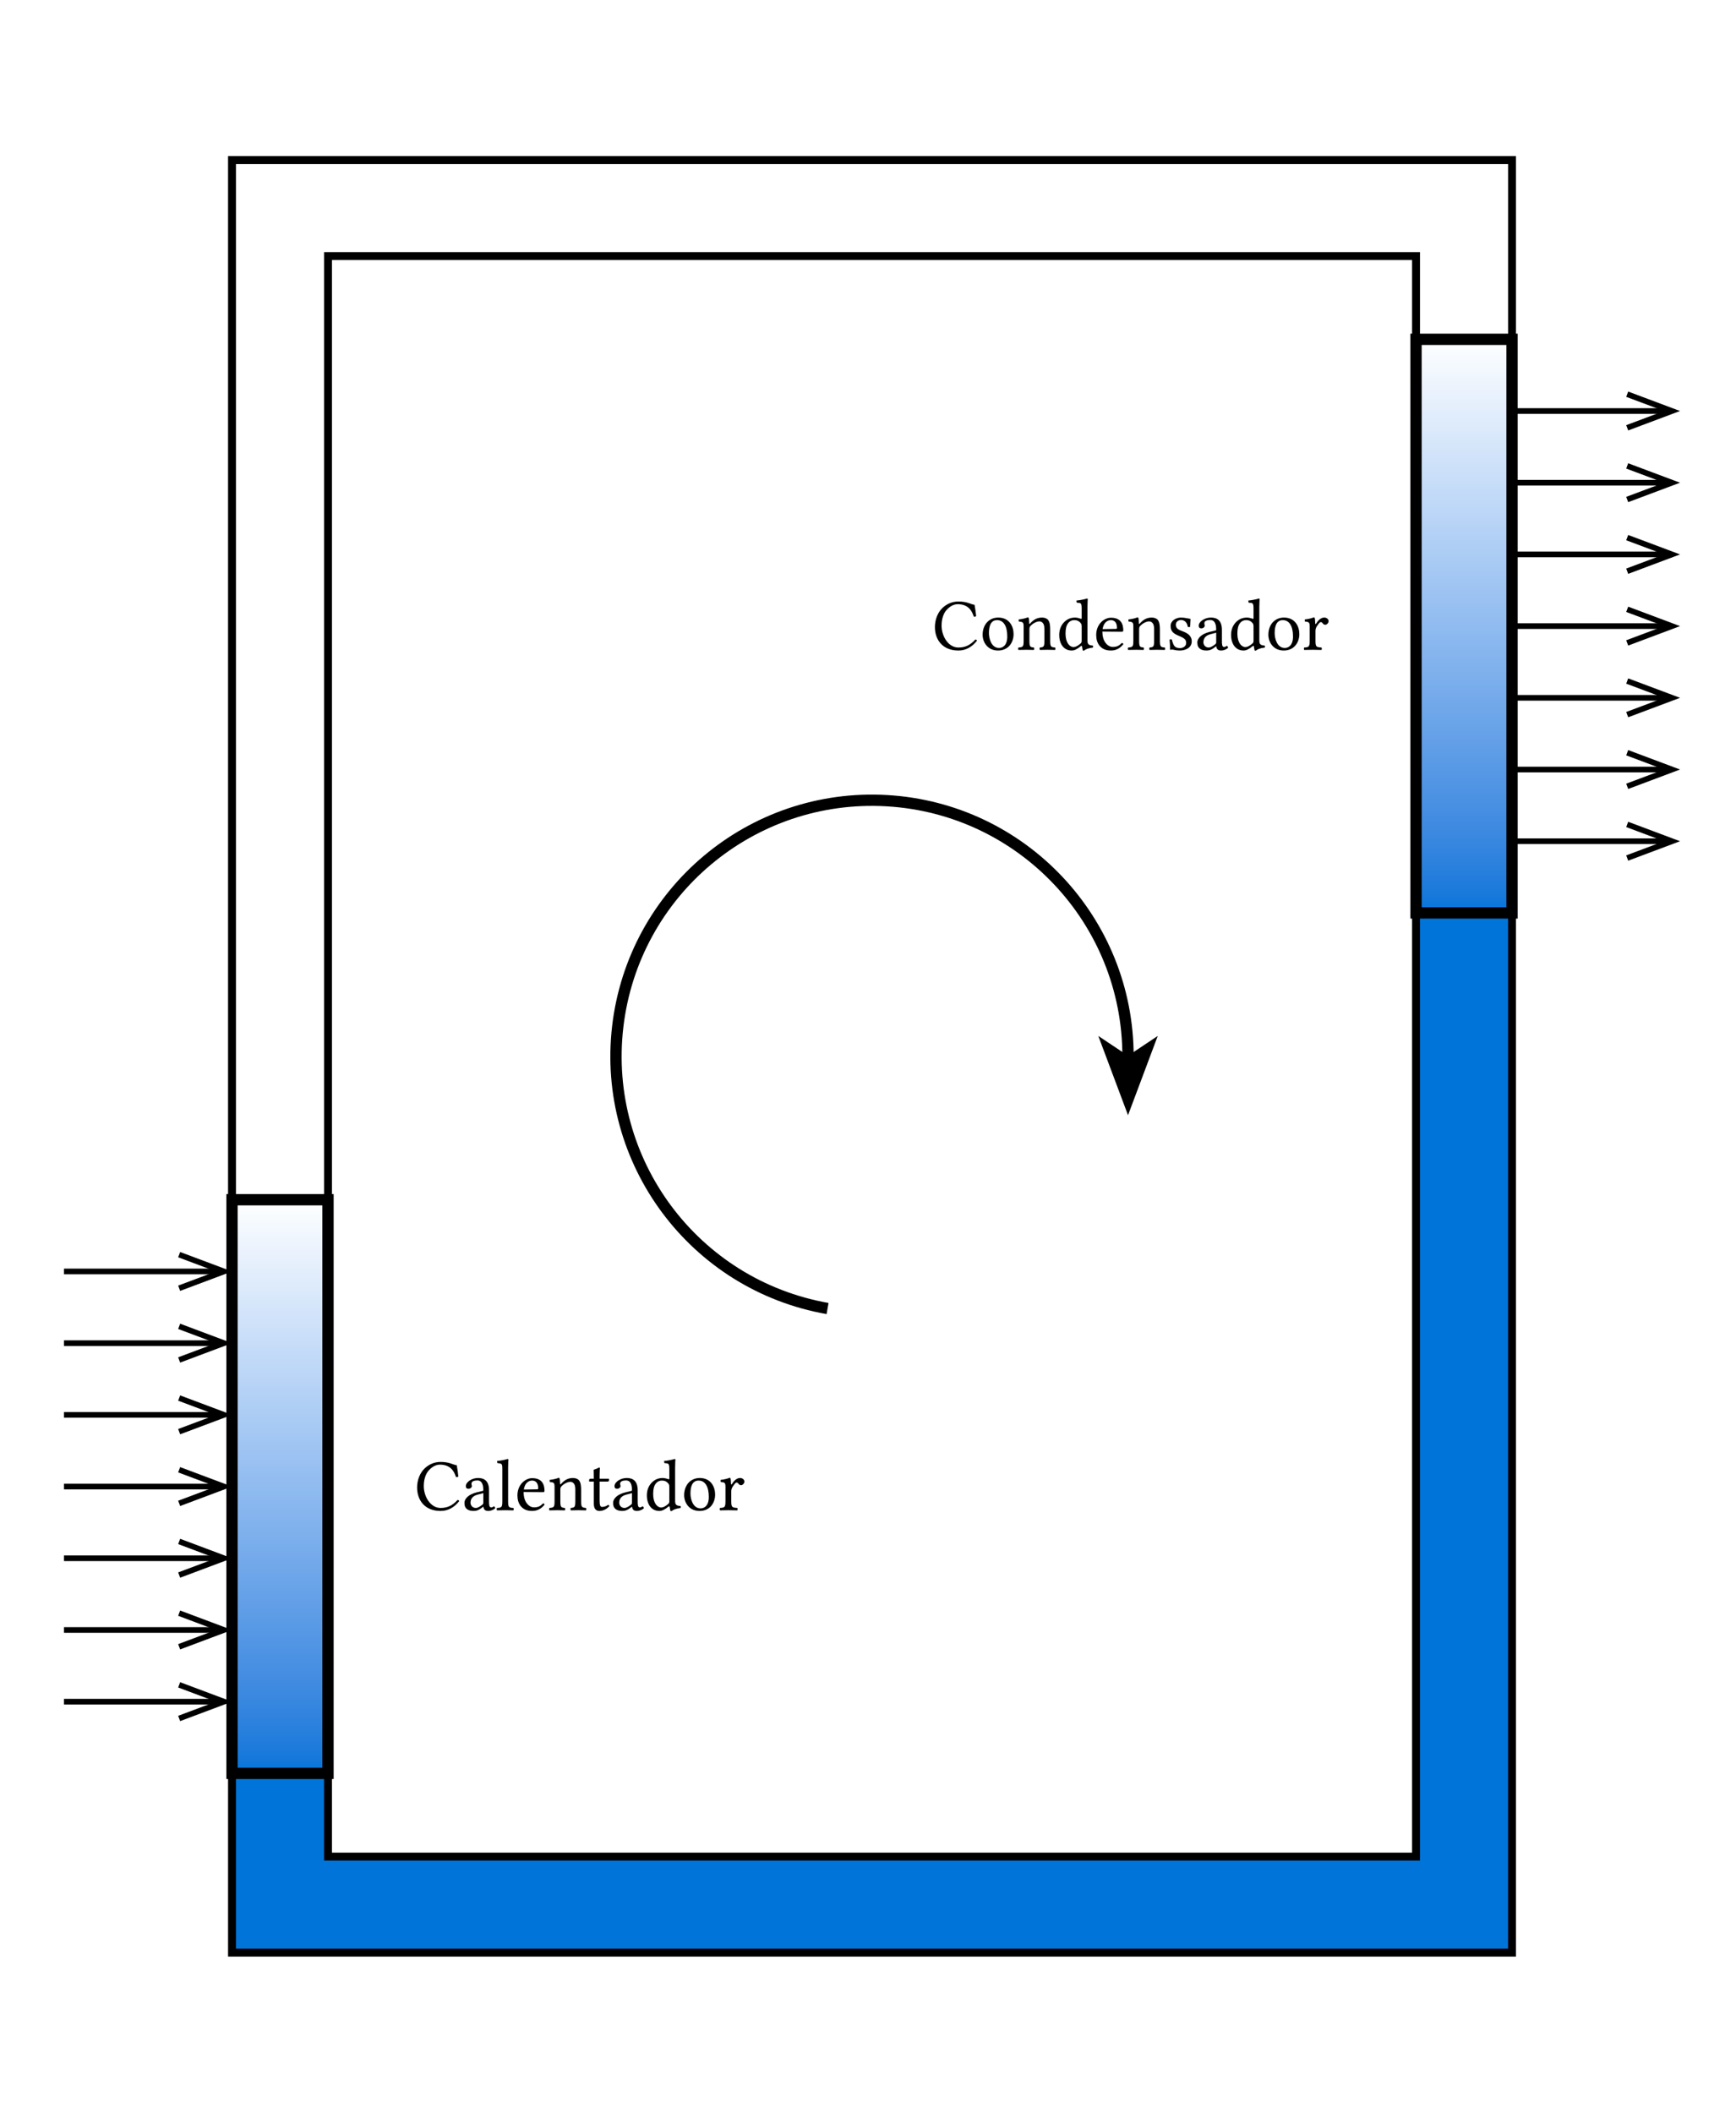<svg class="typst-doc" viewBox="0 0 153.776 187.087" width="153.776pt" height="187.087pt" xmlns="http://www.w3.org/2000/svg" xmlns:xlink="http://www.w3.org/1999/xlink" xmlns:h5="http://www.w3.org/1999/xhtml">
    <path class="typst-shape" fill="#ffffff" fill-rule="nonzero" d="M 0 0 L 0 187.087 L 153.776 187.087 L 153.776 0 Z "/>
    <g>
        <g transform="translate(5.669 14.173)">
            <g class="typst-group">
                <g>
                    <g transform="translate(14.882 142.866)">
                        <path class="typst-shape" fill="#0074d9" fill-rule="nonzero" d="M 0 0 L 0 15.874 L 8.504 15.874 L 8.504 0 L 0 0 Z "/>
                    </g>
                    <g transform="translate(14.882 0)">
                        <path class="typst-shape" fill="#ffffff" fill-rule="nonzero" d="M 0 0 L 0 8.504 L 113.386 8.504 L 113.386 0 L 0 0 Z "/>
                    </g>
                    <g transform="translate(119.764 66.671)">
                        <path class="typst-shape" fill="#0074d9" fill-rule="nonzero" d="M 0 0 L 0 92.069 L 8.504 92.069 L 8.504 0 L 0 0 Z "/>
                    </g>
                    <g transform="translate(14.882 150.236)">
                        <path class="typst-shape" fill="#0074d9" fill-rule="nonzero" d="M 0 0 L 0 8.504 L 113.386 8.504 L 113.386 0 L 0 0 Z "/>
                    </g>
                    <g transform="translate(14.882 92.069)">
                        <path class="typst-shape" fill="url(#g110208A0559344E46FCC1AB996E1C42D)" fill-rule="nonzero" d="M 0 0 L 0 50.797 L 8.504 50.797 L 8.504 0 L 0 0 Z "/>
                    </g>
                    <g transform="translate(119.764 15.874)">
                        <path class="typst-shape" fill="url(#gBBC4E6C6B98C49AE56D4F9B17C9EF74A)" fill-rule="nonzero" d="M 0 0 L 0 50.797 L 8.504 50.797 L 8.504 0 L 0 0 Z "/>
                    </g>
                    <g transform="translate(14.882 92.069)">
                        <path class="typst-shape" fill="none" stroke="#000000" stroke-width="1" stroke-linecap="butt" stroke-linejoin="miter" stroke-miterlimit="4" d="M 0 0 L 0 50.797 L 8.504 50.797 L 8.504 0 L 0 0 Z "/>
                    </g>
                    <g transform="translate(119.764 15.874)">
                        <path class="typst-shape" fill="none" stroke="#000000" stroke-width="1" stroke-linecap="butt" stroke-linejoin="miter" stroke-miterlimit="4" d="M 0 0 L 0 50.797 L 8.504 50.797 L 8.504 0 L 0 0 Z "/>
                    </g>
                    <g transform="translate(14.882 0)">
                        <path class="typst-shape" fill="none" stroke="#000000" stroke-width="0.7" stroke-linecap="butt" stroke-linejoin="miter" stroke-miterlimit="4" d="M 0 0 L 0 158.74 L 113.386 158.74 L 113.386 0 L 0 0 Z "/>
                    </g>
                    <g transform="translate(23.386 8.504)">
                        <path class="typst-shape" fill="none" stroke="#000000" stroke-width="0.7" stroke-linecap="butt" stroke-linejoin="miter" stroke-miterlimit="4" d="M 0 0 L 0 141.732 L 96.378 141.732 L 96.378 0 L 0 0 Z "/>
                    </g>
                    <g transform="translate(0 136.517)">
                        <path class="typst-shape" fill="none" stroke="#000000" stroke-width="0.5" stroke-linecap="butt" stroke-linejoin="miter" stroke-miterlimit="4" d="M 0 0 L 14.17 0 "/>
                    </g>
                    <g transform="translate(10.201 135.028)">
                        <path class="typst-shape" fill="none" stroke="#000000" stroke-width="0.5" stroke-linecap="butt" stroke-linejoin="miter" stroke-miterlimit="4" d="M 0 0 L 3.969 1.488 L 0 2.976 "/>
                    </g>
                    <g transform="translate(0 130.167)">
                        <path class="typst-shape" fill="none" stroke="#000000" stroke-width="0.5" stroke-linecap="butt" stroke-linejoin="miter" stroke-miterlimit="4" d="M 0 0 L 14.17 0 "/>
                    </g>
                    <g transform="translate(10.201 128.679)">
                        <path class="typst-shape" fill="none" stroke="#000000" stroke-width="0.5" stroke-linecap="butt" stroke-linejoin="miter" stroke-miterlimit="4" d="M 0 0 L 3.969 1.488 L 0 2.976 "/>
                    </g>
                    <g transform="translate(0 123.817)">
                        <path class="typst-shape" fill="none" stroke="#000000" stroke-width="0.5" stroke-linecap="butt" stroke-linejoin="miter" stroke-miterlimit="4" d="M 0 0 L 14.17 0 "/>
                    </g>
                    <g transform="translate(10.201 122.329)">
                        <path class="typst-shape" fill="none" stroke="#000000" stroke-width="0.5" stroke-linecap="butt" stroke-linejoin="miter" stroke-miterlimit="4" d="M 0 0 L 3.969 1.488 L 0 2.976 "/>
                    </g>
                    <g transform="translate(0 117.468)">
                        <path class="typst-shape" fill="none" stroke="#000000" stroke-width="0.5" stroke-linecap="butt" stroke-linejoin="miter" stroke-miterlimit="4" d="M 0 0 L 14.17 0 "/>
                    </g>
                    <g transform="translate(10.201 115.98)">
                        <path class="typst-shape" fill="none" stroke="#000000" stroke-width="0.5" stroke-linecap="butt" stroke-linejoin="miter" stroke-miterlimit="4" d="M 0 0 L 3.969 1.488 L 0 2.976 "/>
                    </g>
                    <g transform="translate(0 111.118)">
                        <path class="typst-shape" fill="none" stroke="#000000" stroke-width="0.5" stroke-linecap="butt" stroke-linejoin="miter" stroke-miterlimit="4" d="M 0 0 L 14.17 0 "/>
                    </g>
                    <g transform="translate(10.201 109.63)">
                        <path class="typst-shape" fill="none" stroke="#000000" stroke-width="0.5" stroke-linecap="butt" stroke-linejoin="miter" stroke-miterlimit="4" d="M 0 0 L 3.969 1.488 L 0 2.976 "/>
                    </g>
                    <g transform="translate(0 104.769)">
                        <path class="typst-shape" fill="none" stroke="#000000" stroke-width="0.5" stroke-linecap="butt" stroke-linejoin="miter" stroke-miterlimit="4" d="M 0 0 L 14.17 0 "/>
                    </g>
                    <g transform="translate(10.201 103.28)">
                        <path class="typst-shape" fill="none" stroke="#000000" stroke-width="0.5" stroke-linecap="butt" stroke-linejoin="miter" stroke-miterlimit="4" d="M 0 0 L 3.969 1.488 L 0 2.976 "/>
                    </g>
                    <g transform="translate(0 98.419)">
                        <path class="typst-shape" fill="none" stroke="#000000" stroke-width="0.5" stroke-linecap="butt" stroke-linejoin="miter" stroke-miterlimit="4" d="M 0 0 L 14.17 0 "/>
                    </g>
                    <g transform="translate(10.201 96.931)">
                        <path class="typst-shape" fill="none" stroke="#000000" stroke-width="0.5" stroke-linecap="butt" stroke-linejoin="miter" stroke-miterlimit="4" d="M 0 0 L 3.969 1.488 L 0 2.976 "/>
                    </g>
                    <g transform="translate(128.268 22.224)">
                        <path class="typst-shape" fill="none" stroke="#000000" stroke-width="0.5" stroke-linecap="butt" stroke-linejoin="miter" stroke-miterlimit="4" d="M 0 0 L 14.17 0 "/>
                    </g>
                    <g transform="translate(138.469 20.735)">
                        <path class="typst-shape" fill="none" stroke="#000000" stroke-width="0.5" stroke-linecap="butt" stroke-linejoin="miter" stroke-miterlimit="4" d="M 0 0 L 3.969 1.488 L 0 2.976 "/>
                    </g>
                    <g transform="translate(128.268 28.573)">
                        <path class="typst-shape" fill="none" stroke="#000000" stroke-width="0.5" stroke-linecap="butt" stroke-linejoin="miter" stroke-miterlimit="4" d="M 0 0 L 14.17 0 "/>
                    </g>
                    <g transform="translate(138.469 27.085)">
                        <path class="typst-shape" fill="none" stroke="#000000" stroke-width="0.5" stroke-linecap="butt" stroke-linejoin="miter" stroke-miterlimit="4" d="M 0 0 L 3.969 1.488 L 0 2.976 "/>
                    </g>
                    <g transform="translate(128.268 34.923)">
                        <path class="typst-shape" fill="none" stroke="#000000" stroke-width="0.5" stroke-linecap="butt" stroke-linejoin="miter" stroke-miterlimit="4" d="M 0 0 L 14.17 0 "/>
                    </g>
                    <g transform="translate(138.469 33.435)">
                        <path class="typst-shape" fill="none" stroke="#000000" stroke-width="0.5" stroke-linecap="butt" stroke-linejoin="miter" stroke-miterlimit="4" d="M 0 0 L 3.969 1.488 L 0 2.976 "/>
                    </g>
                    <g transform="translate(128.268 41.272)">
                        <path class="typst-shape" fill="none" stroke="#000000" stroke-width="0.5" stroke-linecap="butt" stroke-linejoin="miter" stroke-miterlimit="4" d="M 0 0 L 14.17 0 "/>
                    </g>
                    <g transform="translate(138.469 39.784)">
                        <path class="typst-shape" fill="none" stroke="#000000" stroke-width="0.5" stroke-linecap="butt" stroke-linejoin="miter" stroke-miterlimit="4" d="M 0 0 L 3.969 1.488 L 0 2.976 "/>
                    </g>
                    <g transform="translate(128.268 47.622)">
                        <path class="typst-shape" fill="none" stroke="#000000" stroke-width="0.5" stroke-linecap="butt" stroke-linejoin="miter" stroke-miterlimit="4" d="M 0 0 L 14.17 0 "/>
                    </g>
                    <g transform="translate(138.469 46.134)">
                        <path class="typst-shape" fill="none" stroke="#000000" stroke-width="0.5" stroke-linecap="butt" stroke-linejoin="miter" stroke-miterlimit="4" d="M 0 0 L 3.969 1.488 L 0 2.976 "/>
                    </g>
                    <g transform="translate(128.268 53.972)">
                        <path class="typst-shape" fill="none" stroke="#000000" stroke-width="0.5" stroke-linecap="butt" stroke-linejoin="miter" stroke-miterlimit="4" d="M 0 0 L 14.17 0 "/>
                    </g>
                    <g transform="translate(138.469 52.483)">
                        <path class="typst-shape" fill="none" stroke="#000000" stroke-width="0.5" stroke-linecap="butt" stroke-linejoin="miter" stroke-miterlimit="4" d="M 0 0 L 3.969 1.488 L 0 2.976 "/>
                    </g>
                    <g transform="translate(128.268 60.321)">
                        <path class="typst-shape" fill="none" stroke="#000000" stroke-width="0.5" stroke-linecap="butt" stroke-linejoin="miter" stroke-miterlimit="4" d="M 0 0 L 14.17 0 "/>
                    </g>
                    <g transform="translate(138.469 58.833)">
                        <path class="typst-shape" fill="none" stroke="#000000" stroke-width="0.5" stroke-linecap="butt" stroke-linejoin="miter" stroke-miterlimit="4" d="M 0 0 L 3.969 1.488 L 0 2.976 "/>
                    </g>
                    <g transform="translate(31.039 115.287)">
                        <path class="typst-shape" fill="none" d="M 0 0 L 29.322 0 L 29.322 4.362 L 0 4.362 L 0 0 Z "/>
                    </g>
                    <g transform="translate(31.039 115.287)">
                        <g class="typst-group">
                            <g>
                                <g transform="translate(0 0)">
                                    <g class="typst-group">
                                        <g>
                                            <g transform="translate(0 4.277)">
                                                <g class="typst-text" transform="scale(1, -1)">
                                                    <use xlink:href="#g389191E00BA945C90F8948F311077E20" x="0" fill="#000000" fill-rule="nonzero"/>
                                                    <use xlink:href="#g8777E88A39281334DD722651B6CD2B6B" x="4.199" fill="#000000" fill-rule="nonzero"/>
                                                    <use xlink:href="#gB272AD255D533F466AD5AF2B569FF7BD" x="7.17" fill="#000000" fill-rule="nonzero"/>
                                                    <use xlink:href="#g376608278274214877D68CCF8FFB7156" x="8.886" fill="#000000" fill-rule="nonzero"/>
                                                    <use xlink:href="#gDE36BC01073941C1F00BFD76658DE08D" x="11.791" fill="#000000" fill-rule="nonzero"/>
                                                    <use xlink:href="#gF05E3C1E5F760C6151FC6F588C2607ED" x="15.314" fill="#000000" fill-rule="nonzero"/>
                                                    <use xlink:href="#g8777E88A39281334DD722651B6CD2B6B" x="17.368" fill="#000000" fill-rule="nonzero"/>
                                                    <use xlink:href="#g333B7F0CF239EA4556B8A5EB46E45006" x="20.338" fill="#000000" fill-rule="nonzero"/>
                                                    <use xlink:href="#gD36E991713C3F4EABDA253E1A5BACCAA" x="23.628" fill="#000000" fill-rule="nonzero"/>
                                                    <use xlink:href="#gDDD6B8E7D3BE757430BA3450A47F4C59" x="26.904" fill="#000000" fill-rule="nonzero"/>
                                                </g>
                                            </g>
                                        </g>
                                    </g>
                                </g>
                            </g>
                        </g>
                    </g>
                    <g transform="translate(76.906 39.092)">
                        <path class="typst-shape" fill="none" d="M 0 0 L 35.204 0 L 35.204 4.362 L 0 4.362 L 0 0 Z "/>
                    </g>
                    <g transform="translate(76.906 39.092)">
                        <g class="typst-group">
                            <g>
                                <g transform="translate(0 0)">
                                    <g class="typst-group">
                                        <g>
                                            <g transform="translate(0 4.277)">
                                                <g class="typst-text" transform="scale(1, -1)">
                                                    <use xlink:href="#g389191E00BA945C90F8948F311077E20" x="0" fill="#000000" fill-rule="nonzero"/>
                                                    <use xlink:href="#gD36E991713C3F4EABDA253E1A5BACCAA" x="4.199" fill="#000000" fill-rule="nonzero"/>
                                                    <use xlink:href="#gDE36BC01073941C1F00BFD76658DE08D" x="7.475" fill="#000000" fill-rule="nonzero"/>
                                                    <use xlink:href="#g333B7F0CF239EA4556B8A5EB46E45006" x="10.998" fill="#000000" fill-rule="nonzero"/>
                                                    <use xlink:href="#g376608278274214877D68CCF8FFB7156" x="14.287" fill="#000000" fill-rule="nonzero"/>
                                                    <use xlink:href="#gDE36BC01073941C1F00BFD76658DE08D" x="17.193" fill="#000000" fill-rule="nonzero"/>
                                                    <use xlink:href="#g2B92EB0BC04D5F0064C82783685C5301" x="20.716" fill="#000000" fill-rule="nonzero"/>
                                                    <use xlink:href="#g8777E88A39281334DD722651B6CD2B6B" x="23.251" fill="#000000" fill-rule="nonzero"/>
                                                    <use xlink:href="#g333B7F0CF239EA4556B8A5EB46E45006" x="26.221" fill="#000000" fill-rule="nonzero"/>
                                                    <use xlink:href="#gD36E991713C3F4EABDA253E1A5BACCAA" x="29.51" fill="#000000" fill-rule="nonzero"/>
                                                    <use xlink:href="#gDDD6B8E7D3BE757430BA3450A47F4C59" x="32.786" fill="#000000" fill-rule="nonzero"/>
                                                </g>
                                            </g>
                                        </g>
                                    </g>
                                </g>
                            </g>
                        </g>
                    </g>
                    <g transform="translate(48.896 56.692)">
                        <path class="typst-shape" fill="none" stroke="#000000" stroke-width="1" stroke-linecap="butt" stroke-linejoin="miter" stroke-miterlimit="4" d="M 18.741 45.01 C 6.912 42.925 -1.239 31.976 0.155 20.045 C 1.55 8.114 12.006 -0.659 23.998 0.039 C 35.989 0.737 45.356 10.666 45.356 22.678 "/>
                    </g>
                    <g transform="translate(92.126 78.203)">
                        <path class="typst-shape" fill="#000000" fill-rule="nonzero" stroke="#000000" stroke-width="0.5" stroke-linecap="butt" stroke-linejoin="miter" stroke-miterlimit="4" d="M 2.126 5.669 L 4.252 0 L 2.126 1.417 L 0 0 L 2.126 5.669 Z "/>
                    </g>
                </g>
            </g>
        </g>
    </g>
    <defs id="glyph">
        <symbol id="g389191E00BA945C90F8948F311077E20" overflow="visible">
            <path d="M 2.321 -0.065 C 2.951 -0.065 3.53 0.234 3.972 0.812 C 3.939 0.871 3.893 0.91 3.822 0.91 C 3.361 0.403 2.918 0.202 2.314 0.202 C 1.437 0.202 0.832 1.19 0.832 2.139 C 0.832 2.697 0.982 3.166 1.216 3.458 C 1.54 3.854 1.917 4.037 2.256 4.037 C 3.153 4.037 3.51 3.503 3.679 2.945 C 3.757 2.918 3.822 2.938 3.893 2.977 C 3.861 3.315 3.816 3.627 3.751 3.985 C 3.419 4.017 3.127 4.277 2.327 4.277 C 1.774 4.277 1.313 4.075 0.93 3.725 C 0.5 3.328 0.24 2.691 0.24 2.015 C 0.24 0.884 0.923 -0.065 2.321 -0.065 Z "/>
        </symbol>
        <symbol id="g8777E88A39281334DD722651B6CD2B6B" overflow="visible">
            <path d="M 1.905 0.312 C 1.944 0.111 2.015 -0.065 2.34 -0.065 C 2.587 -0.065 2.821 0.046 2.958 0.175 C 2.945 0.254 2.918 0.312 2.847 0.351 C 2.801 0.312 2.691 0.247 2.607 0.247 C 2.418 0.247 2.412 0.5 2.412 0.799 L 2.412 1.755 C 2.412 2.678 1.905 2.854 1.43 2.854 C 0.897 2.854 0.358 2.502 0.358 2.132 C 0.358 1.976 0.435 1.898 0.585 1.898 C 0.773 1.898 0.89 2.035 0.89 2.119 C 0.89 2.164 0.884 2.21 0.871 2.236 C 0.865 2.256 0.858 2.295 0.858 2.366 C 0.858 2.567 1.131 2.639 1.378 2.639 C 1.599 2.639 1.905 2.529 1.905 1.794 C 1.905 1.748 1.885 1.723 1.866 1.716 L 1.307 1.58 C 0.682 1.424 0.234 1.079 0.234 0.637 C 0.234 0.104 0.598 -0.065 1.053 -0.065 C 1.28 -0.065 1.476 -0.013 1.762 0.208 L 1.891 0.312 Z M 1.905 1.514 L 1.905 0.657 C 1.905 0.572 1.866 0.526 1.813 0.487 C 1.645 0.351 1.424 0.202 1.242 0.202 C 0.917 0.202 0.773 0.462 0.773 0.663 C 0.773 0.956 0.91 1.254 1.391 1.378 Z "/>
        </symbol>
        <symbol id="gB272AD255D533F466AD5AF2B569FF7BD" overflow="visible">
            <path d="M 0.618 0.793 C 0.618 0.254 0.546 0.221 0.149 0.202 C 0.111 0.163 0.111 0.026 0.149 -0.013 C 0.377 -0.006 0.618 0 0.877 0 C 1.137 0 1.385 -0.006 1.599 -0.013 C 1.638 0.026 1.638 0.163 1.599 0.202 C 1.202 0.221 1.131 0.254 1.131 0.793 L 1.131 3.789 C 1.131 4.212 1.157 4.472 1.157 4.472 C 1.157 4.518 1.131 4.537 1.073 4.537 C 0.91 4.472 0.422 4.381 0.163 4.362 C 0.149 4.309 0.163 4.205 0.202 4.167 C 0.579 4.141 0.618 4.121 0.618 3.634 Z "/>
        </symbol>
        <symbol id="g376608278274214877D68CCF8FFB7156" overflow="visible">
            <path d="M 2.509 0.605 C 2.268 0.358 2.08 0.254 1.703 0.254 C 1.469 0.254 1.196 0.39 0.995 0.722 C 0.865 0.936 0.787 1.235 0.787 1.612 L 2.515 1.599 C 2.594 1.599 2.639 1.638 2.639 1.71 C 2.639 2.256 2.444 2.841 1.54 2.841 C 0.975 2.841 0.24 2.301 0.24 1.313 C 0.24 0.949 0.332 0.598 0.546 0.351 C 0.767 0.091 1.073 -0.065 1.54 -0.065 C 2.035 -0.065 2.385 0.163 2.646 0.5 C 2.626 0.566 2.587 0.598 2.509 0.605 Z M 0.806 1.833 C 0.93 2.567 1.385 2.626 1.54 2.626 C 1.788 2.626 2.08 2.49 2.08 1.944 C 2.08 1.885 2.054 1.853 1.983 1.853 Z "/>
        </symbol>
        <symbol id="gDE36BC01073941C1F00BFD76658DE08D" overflow="visible">
            <path d="M 1.196 2.327 C 1.157 2.281 1.118 2.268 1.118 2.327 C 1.111 2.502 1.099 2.756 1.066 2.821 C 1.053 2.854 1.04 2.873 0.988 2.873 C 0.806 2.801 0.637 2.743 0.189 2.684 C 0.175 2.646 0.189 2.542 0.202 2.502 C 0.552 2.47 0.624 2.438 0.624 2.061 L 0.624 0.793 C 0.624 0.26 0.559 0.234 0.169 0.202 C 0.13 0.163 0.13 0.026 0.169 -0.013 C 0.364 -0.006 0.624 0 0.884 0 C 1.144 0 1.339 -0.006 1.534 -0.013 C 1.573 0.026 1.573 0.163 1.534 0.202 C 1.202 0.234 1.137 0.26 1.137 0.793 L 1.137 1.859 C 1.137 1.996 1.196 2.074 1.248 2.132 C 1.495 2.373 1.788 2.515 2.041 2.515 C 2.171 2.515 2.308 2.431 2.385 2.281 C 2.45 2.151 2.463 1.976 2.463 1.781 L 2.463 0.793 C 2.463 0.26 2.398 0.234 2.061 0.202 C 2.028 0.163 2.028 0.026 2.061 -0.013 C 2.256 -0.006 2.463 0 2.724 0 C 2.983 0 3.217 -0.006 3.413 -0.013 C 3.445 0.026 3.445 0.163 3.413 0.202 C 3.049 0.234 2.977 0.26 2.977 0.793 L 2.977 1.762 C 2.977 2.119 2.951 2.431 2.801 2.633 C 2.691 2.776 2.49 2.854 2.262 2.854 C 1.944 2.854 1.58 2.769 1.196 2.327 Z "/>
        </symbol>
        <symbol id="gF05E3C1E5F760C6151FC6F588C2607ED" overflow="visible">
            <path d="M 0.28 2.788 C 0.189 2.788 0.163 2.711 0.163 2.659 L 0.163 2.574 C 0.163 2.542 0.169 2.535 0.195 2.535 L 0.579 2.535 L 0.579 0.579 C 0.579 0.117 0.78 -0.065 1.079 -0.065 C 1.378 -0.065 1.703 0.078 1.956 0.364 C 1.944 0.429 1.905 0.468 1.84 0.474 C 1.671 0.344 1.476 0.293 1.307 0.293 C 1.131 0.293 1.092 0.487 1.092 0.89 L 1.092 2.535 L 1.768 2.535 C 1.833 2.535 1.924 2.561 1.924 2.62 L 1.924 2.749 C 1.924 2.776 1.905 2.788 1.872 2.788 L 1.092 2.788 L 1.092 3.042 C 1.092 3.465 1.118 3.725 1.118 3.725 C 1.118 3.764 1.099 3.783 1.066 3.783 C 1.04 3.783 0.982 3.757 0.923 3.725 C 0.852 3.686 0.787 3.653 0.702 3.634 C 0.624 3.607 0.559 3.588 0.559 3.542 C 0.559 3.465 0.579 3.51 0.579 2.788 Z "/>
        </symbol>
        <symbol id="g333B7F0CF239EA4556B8A5EB46E45006" overflow="visible">
            <path d="M 2.171 0.325 C 2.204 0.351 2.262 0.364 2.268 0.319 C 2.288 0.163 2.34 -0.065 2.34 -0.065 C 2.392 -0.085 2.425 -0.078 2.463 -0.065 C 2.607 0.052 2.834 0.149 3.231 0.195 C 3.269 0.234 3.269 0.332 3.231 0.37 C 2.814 0.403 2.756 0.526 2.756 0.845 L 2.756 3.789 C 2.756 4.212 2.782 4.472 2.782 4.472 C 2.782 4.518 2.756 4.537 2.697 4.537 C 2.535 4.472 2.048 4.381 1.788 4.362 C 1.774 4.309 1.788 4.205 1.827 4.167 C 1.846 4.167 1.866 4.167 1.885 4.167 C 2.171 4.147 2.243 4.147 2.243 3.634 L 2.243 2.801 C 2.243 2.756 2.229 2.743 2.184 2.743 C 2.158 2.743 1.891 2.854 1.677 2.854 C 1.248 2.854 0.962 2.711 0.702 2.463 C 0.422 2.184 0.254 1.8 0.254 1.319 C 0.254 0.52 0.657 -0.065 1.359 -0.065 C 1.612 -0.065 1.853 0.065 2.171 0.325 Z M 2.243 0.806 C 2.243 0.682 2.229 0.63 2.139 0.552 C 1.898 0.344 1.69 0.24 1.528 0.24 C 1.177 0.24 0.812 0.624 0.812 1.437 C 0.812 1.905 0.903 2.164 1.001 2.301 C 1.202 2.607 1.476 2.626 1.605 2.626 C 1.84 2.626 2.002 2.542 2.132 2.392 C 2.223 2.288 2.243 2.243 2.243 2.041 Z "/>
        </symbol>
        <symbol id="gD36E991713C3F4EABDA253E1A5BACCAA" overflow="visible">
            <path d="M 0.267 1.333 C 0.267 0.669 0.709 -0.065 1.631 -0.065 C 2.048 -0.065 2.366 0.085 2.587 0.299 C 2.88 0.585 3.01 0.995 3.01 1.391 C 3.01 2.067 2.639 2.854 1.645 2.854 C 1.216 2.854 0.865 2.678 0.624 2.398 C 0.39 2.119 0.267 1.742 0.267 1.333 Z M 1.547 2.626 C 2.106 2.626 2.45 2.119 2.45 1.183 C 2.45 0.364 2.028 0.163 1.723 0.163 C 1.046 0.163 0.826 0.982 0.826 1.482 C 0.826 2.048 0.962 2.626 1.547 2.626 Z "/>
        </symbol>
        <symbol id="gDDD6B8E7D3BE757430BA3450A47F4C59" overflow="visible">
            <path d="M 1.144 2.327 C 1.131 2.587 1.125 2.756 1.092 2.821 C 1.079 2.854 1.066 2.873 1.014 2.873 C 0.832 2.801 0.663 2.743 0.215 2.684 C 0.202 2.646 0.215 2.542 0.228 2.502 C 0.579 2.47 0.65 2.438 0.65 2.061 L 0.65 0.793 C 0.65 0.254 0.572 0.228 0.169 0.202 C 0.13 0.163 0.13 0.026 0.169 -0.013 C 0.397 -0.006 0.65 0 0.91 0 C 1.17 0 1.469 -0.006 1.697 -0.013 C 1.736 0.026 1.736 0.163 1.697 0.202 C 1.242 0.234 1.164 0.254 1.164 0.793 L 1.164 1.697 C 1.164 1.866 1.242 2.015 1.319 2.132 C 1.391 2.236 1.54 2.45 1.619 2.45 C 1.677 2.45 1.736 2.438 1.788 2.366 C 1.833 2.301 1.911 2.216 2.022 2.216 C 2.178 2.216 2.327 2.379 2.327 2.542 C 2.327 2.665 2.21 2.854 1.937 2.854 C 1.631 2.854 1.365 2.567 1.216 2.314 C 1.177 2.243 1.144 2.295 1.144 2.327 Z "/>
        </symbol>
        <symbol id="g2B92EB0BC04D5F0064C82783685C5301" overflow="visible">
            <path d="M 0.312 0.897 C 0.338 0.579 0.358 0.273 0.358 0 C 0.422 0.013 0.487 0.019 0.52 0.019 C 0.566 0.019 0.605 0.019 0.65 0.006 C 0.826 -0.039 1.001 -0.065 1.242 -0.065 C 1.605 -0.065 2.275 0.111 2.275 0.754 C 2.275 1.196 1.956 1.456 1.514 1.619 C 1.125 1.768 0.865 1.866 0.865 2.223 C 0.865 2.49 1.099 2.639 1.319 2.639 C 1.462 2.639 1.84 2.587 1.924 2.035 C 1.963 1.996 2.093 2.002 2.132 2.041 C 2.151 2.275 2.164 2.515 2.171 2.73 C 1.97 2.763 1.657 2.854 1.319 2.854 C 0.839 2.854 0.403 2.542 0.403 2.126 C 0.403 1.651 0.618 1.45 1.118 1.242 C 1.657 1.021 1.781 0.884 1.781 0.605 C 1.781 0.286 1.469 0.149 1.228 0.149 C 0.975 0.149 0.832 0.234 0.767 0.305 C 0.624 0.455 0.552 0.741 0.514 0.903 C 0.474 0.943 0.351 0.936 0.312 0.897 Z "/>
        </symbol>
    </defs>
    <defs id="gradients">
        <linearGradient id="fF1FCC18EB965DB254134B5F374217510" spreadMethod="pad" gradientUnits="userSpaceOnUse" x1="1" y1="1" x2="1" y2="-0">
            <stop offset="0%" stop-color="#0074d9"/>
            <stop offset="0.79%" stop-color="#0675d9"/>
            <stop offset="1.57%" stop-color="#0d76da"/>
            <stop offset="2.36%" stop-color="#1278da"/>
            <stop offset="3.15%" stop-color="#1679db"/>
            <stop offset="3.94%" stop-color="#1a7adb"/>
            <stop offset="4.72%" stop-color="#1d7bdb"/>
            <stop offset="5.51%" stop-color="#207cdc"/>
            <stop offset="6.3%" stop-color="#237ddc"/>
            <stop offset="7.09%" stop-color="#267fdd"/>
            <stop offset="7.87%" stop-color="#2980dd"/>
            <stop offset="8.66%" stop-color="#2b81dd"/>
            <stop offset="9.45%" stop-color="#2e82de"/>
            <stop offset="10.24%" stop-color="#3083de"/>
            <stop offset="11.02%" stop-color="#3384df"/>
            <stop offset="11.81%" stop-color="#3586df"/>
            <stop offset="12.6%" stop-color="#3787df"/>
            <stop offset="13.39%" stop-color="#3a88e0"/>
            <stop offset="14.17%" stop-color="#3c89e0"/>
            <stop offset="14.96%" stop-color="#3e8ae1"/>
            <stop offset="15.75%" stop-color="#408be1"/>
            <stop offset="16.54%" stop-color="#428ce1"/>
            <stop offset="17.32%" stop-color="#448de2"/>
            <stop offset="18.11%" stop-color="#468fe2"/>
            <stop offset="18.9%" stop-color="#4890e2"/>
            <stop offset="19.69%" stop-color="#4a91e3"/>
            <stop offset="20.47%" stop-color="#4c92e3"/>
            <stop offset="21.26%" stop-color="#4e93e4"/>
            <stop offset="22.05%" stop-color="#5094e4"/>
            <stop offset="22.83%" stop-color="#5295e4"/>
            <stop offset="23.62%" stop-color="#5496e5"/>
            <stop offset="24.41%" stop-color="#5698e5"/>
            <stop offset="25.2%" stop-color="#5899e5"/>
            <stop offset="25.98%" stop-color="#599ae6"/>
            <stop offset="26.77%" stop-color="#5b9be6"/>
            <stop offset="27.56%" stop-color="#5d9ce6"/>
            <stop offset="28.35%" stop-color="#5f9de7"/>
            <stop offset="29.13%" stop-color="#619ee7"/>
            <stop offset="29.92%" stop-color="#639fe7"/>
            <stop offset="30.71%" stop-color="#65a0e8"/>
            <stop offset="31.5%" stop-color="#66a2e8"/>
            <stop offset="32.28%" stop-color="#68a3e8"/>
            <stop offset="33.07%" stop-color="#6aa4e9"/>
            <stop offset="33.86%" stop-color="#6ca5e9"/>
            <stop offset="34.65%" stop-color="#6ea6ea"/>
            <stop offset="35.43%" stop-color="#6fa7ea"/>
            <stop offset="36.22%" stop-color="#71a8ea"/>
            <stop offset="37.01%" stop-color="#73a9eb"/>
            <stop offset="37.8%" stop-color="#75aaeb"/>
            <stop offset="38.58%" stop-color="#77abeb"/>
            <stop offset="39.37%" stop-color="#78adec"/>
            <stop offset="40.16%" stop-color="#7aaeec"/>
            <stop offset="40.94%" stop-color="#7cafec"/>
            <stop offset="41.73%" stop-color="#7eb0ec"/>
            <stop offset="42.52%" stop-color="#7fb1ed"/>
            <stop offset="43.31%" stop-color="#81b2ed"/>
            <stop offset="44.09%" stop-color="#83b3ed"/>
            <stop offset="44.88%" stop-color="#85b4ee"/>
            <stop offset="45.67%" stop-color="#86b5ee"/>
            <stop offset="46.46%" stop-color="#88b6ee"/>
            <stop offset="47.24%" stop-color="#8ab7ef"/>
            <stop offset="48.03%" stop-color="#8cb8ef"/>
            <stop offset="48.82%" stop-color="#8dbaef"/>
            <stop offset="49.61%" stop-color="#8fbbf0"/>
            <stop offset="50.39%" stop-color="#91bcf0"/>
            <stop offset="51.18%" stop-color="#93bdf0"/>
            <stop offset="51.97%" stop-color="#94bef0"/>
            <stop offset="52.76%" stop-color="#96bff1"/>
            <stop offset="53.54%" stop-color="#98c0f1"/>
            <stop offset="54.33%" stop-color="#9ac1f1"/>
            <stop offset="55.12%" stop-color="#9bc2f2"/>
            <stop offset="55.91%" stop-color="#9dc3f2"/>
            <stop offset="56.69%" stop-color="#9fc4f2"/>
            <stop offset="57.48%" stop-color="#a1c5f3"/>
            <stop offset="58.27%" stop-color="#a2c7f3"/>
            <stop offset="59.06%" stop-color="#a4c8f3"/>
            <stop offset="59.84%" stop-color="#a6c9f3"/>
            <stop offset="60.63%" stop-color="#a7caf4"/>
            <stop offset="61.42%" stop-color="#a9cbf4"/>
            <stop offset="62.2%" stop-color="#abccf4"/>
            <stop offset="62.99%" stop-color="#adcdf4"/>
            <stop offset="63.78%" stop-color="#aecef5"/>
            <stop offset="64.57%" stop-color="#b0cff5"/>
            <stop offset="65.35%" stop-color="#b2d0f5"/>
            <stop offset="66.14%" stop-color="#b4d1f6"/>
            <stop offset="66.93%" stop-color="#b5d2f6"/>
            <stop offset="67.72%" stop-color="#b7d3f6"/>
            <stop offset="68.5%" stop-color="#b9d4f6"/>
            <stop offset="69.29%" stop-color="#bbd6f7"/>
            <stop offset="70.08%" stop-color="#bcd7f7"/>
            <stop offset="70.87%" stop-color="#bed8f7"/>
            <stop offset="71.65%" stop-color="#c0d9f7"/>
            <stop offset="72.44%" stop-color="#c2daf8"/>
            <stop offset="73.23%" stop-color="#c3dbf8"/>
            <stop offset="74.02%" stop-color="#c5dcf8"/>
            <stop offset="74.8%" stop-color="#c7ddf8"/>
            <stop offset="75.59%" stop-color="#c9def9"/>
            <stop offset="76.38%" stop-color="#cadff9"/>
            <stop offset="77.17%" stop-color="#cce0f9"/>
            <stop offset="77.95%" stop-color="#cee1f9"/>
            <stop offset="78.74%" stop-color="#d0e2f9"/>
            <stop offset="79.53%" stop-color="#d1e3fa"/>
            <stop offset="80.31%" stop-color="#d3e4fa"/>
            <stop offset="81.1%" stop-color="#d5e5fa"/>
            <stop offset="81.89%" stop-color="#d7e7fa"/>
            <stop offset="82.68%" stop-color="#d8e8fb"/>
            <stop offset="83.46%" stop-color="#dae9fb"/>
            <stop offset="84.25%" stop-color="#dceafb"/>
            <stop offset="85.04%" stop-color="#deebfb"/>
            <stop offset="85.83%" stop-color="#dfecfb"/>
            <stop offset="86.61%" stop-color="#e1edfc"/>
            <stop offset="87.4%" stop-color="#e3eefc"/>
            <stop offset="88.19%" stop-color="#e5effc"/>
            <stop offset="88.98%" stop-color="#e6f0fc"/>
            <stop offset="89.76%" stop-color="#e8f1fd"/>
            <stop offset="90.55%" stop-color="#eaf2fd"/>
            <stop offset="91.34%" stop-color="#ecf3fd"/>
            <stop offset="92.13%" stop-color="#edf4fd"/>
            <stop offset="92.91%" stop-color="#eff5fd"/>
            <stop offset="93.7%" stop-color="#f1f7fe"/>
            <stop offset="94.49%" stop-color="#f3f8fe"/>
            <stop offset="95.28%" stop-color="#f4f9fe"/>
            <stop offset="96.06%" stop-color="#f6fafe"/>
            <stop offset="96.85%" stop-color="#f8fbfe"/>
            <stop offset="97.64%" stop-color="#fafcfe"/>
            <stop offset="98.43%" stop-color="#fbfdff"/>
            <stop offset="99.21%" stop-color="#fdfeff"/>
            <stop offset="100%" stop-color="#ffffff"/>
        </linearGradient>
    </defs>
    <defs id="gradient-refs">
        <linearGradient gradientTransform="matrix(8.504 0 0 50.797 0 0)" id="g110208A0559344E46FCC1AB996E1C42D" href="#fF1FCC18EB965DB254134B5F374217510" xlink:href="#fF1FCC18EB965DB254134B5F374217510"/>
        <linearGradient gradientTransform="matrix(8.504 0 0 50.797 0 0)" id="gBBC4E6C6B98C49AE56D4F9B17C9EF74A" href="#fF1FCC18EB965DB254134B5F374217510" xlink:href="#fF1FCC18EB965DB254134B5F374217510"/>
    </defs>
</svg>
